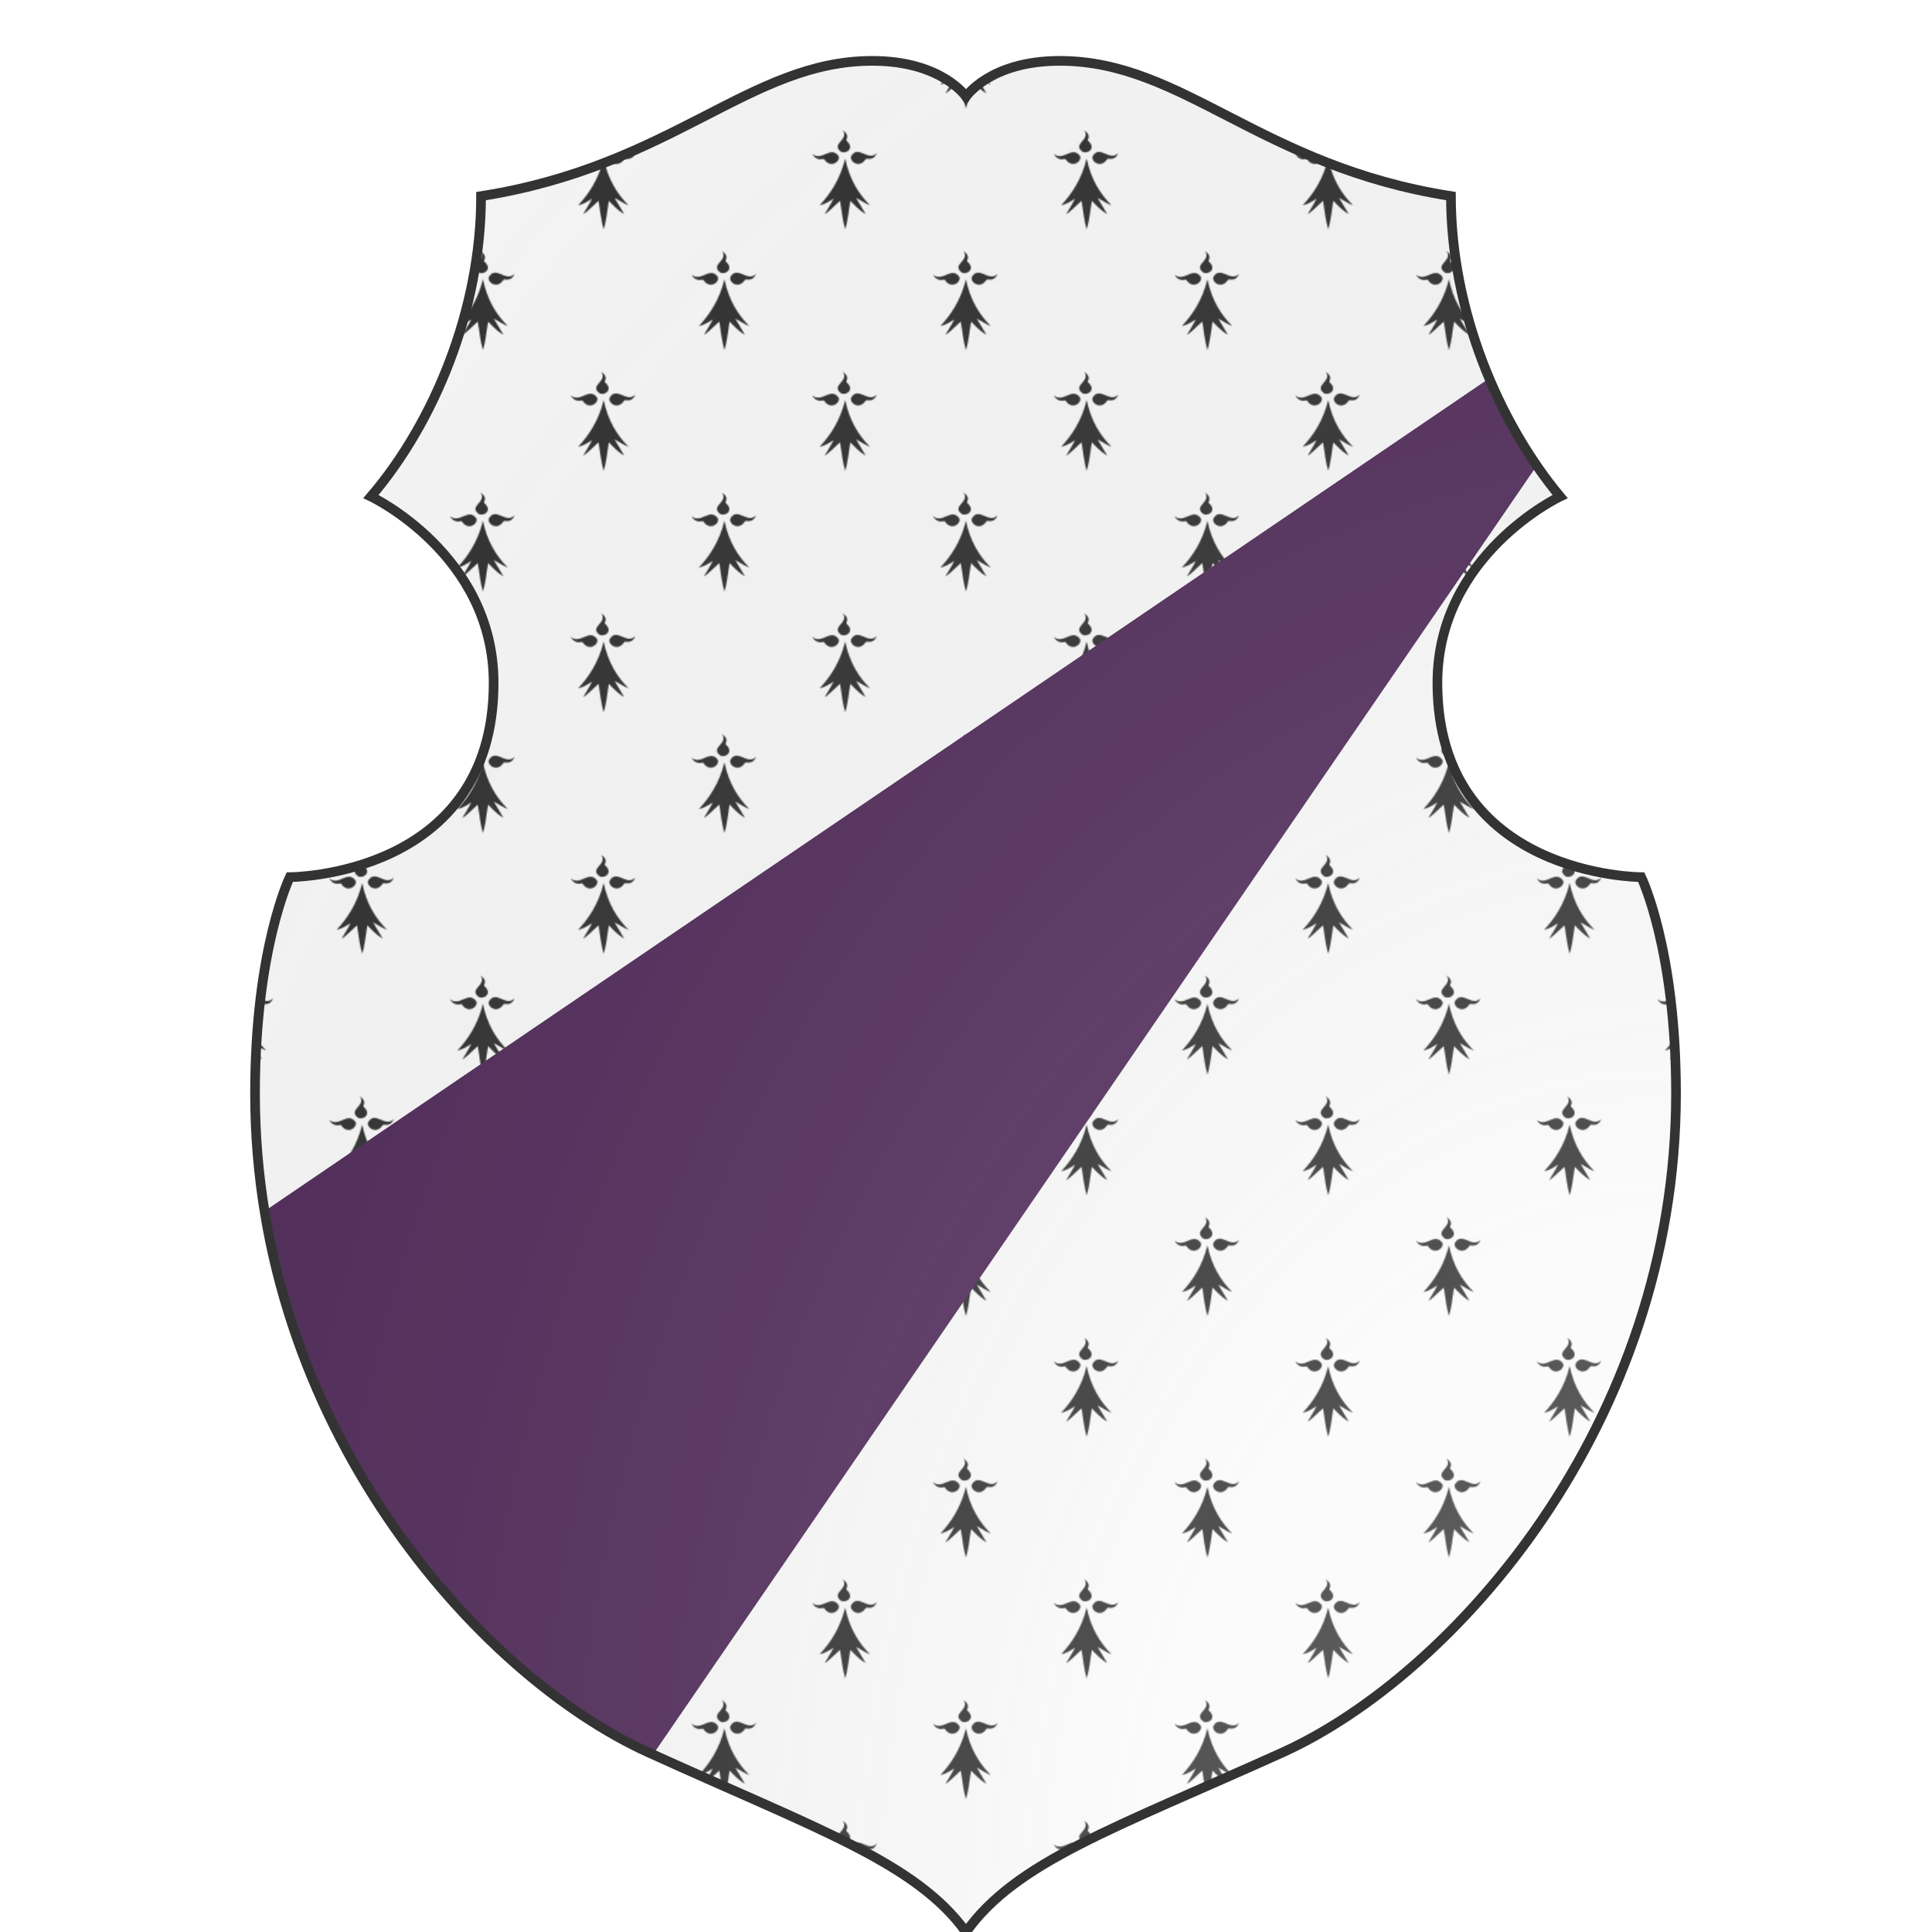 <svg xmlns="http://www.w3.org/2000/svg" id="burgCOA411" width="200" height="200" viewBox="0 0 200 200">
        <defs><clipPath id="polish_burgCOA411"><path d="m 90.3,6.3 c -12.7,0 -20.7,10.9 -40.5,14 0,11.8 -4.9,23.5 -11.4,31.1 0,0 12.7,6 12.7,19.3 C 51.1,90.8 30,90.8 30,90.8 c 0,0 -3.6,7.4 -3.6,22.4 0,34.3 23.1,60.2 40.7,68.2 17.6,8 27.7,11.4 32.9,18.6 5.2,-7.3 15.3,-10.7 32.8,-18.6 17.6,-8 40.7,-33.9 40.7,-68.2 0,-15 -3.6,-22.4 -3.6,-22.4 0,0 -21.1,0 -21.1,-20.1 0,-13.3 12.7,-19.3 12.7,-19.3 C 155.1,43.7 150.2,32.1 150.2,20.3 130.4,17.2 122.5,6.3 109.7,6.3 102.5,6.3 100,10 100,10 c 0,0 -2.5,-3.7 -9.7,-3.7 z"></path></clipPath><pattern id="ermine-argent-sable" width="0.125" height="0.125" viewBox="0 0 200 200" fill="#333333"><rect width="200" height="200" fill="#fafafa"></rect><g stroke="none" fill="#333333"><g transform="translate(-100 -50)"><path d="m100 81.1c-4.25 17.6-12.7 29.8-21.2 38.9 3.65-0.607 7.9-3.04 11.5-5.47-2.42 4.86-4.86 8.51-7.3 12.7 1.82-0.607 6.07-4.86 12.7-10.9 1.21 8.51 2.42 17.6 4.25 23.6 1.82-5.47 3.04-15.2 4.25-23.6 3.65 3.65 7.3 7.9 12.7 10.9l-7.9-13.3c3.65 1.82 7.9 4.86 11.5 6.07-9.11-9.11-17-21.2-20.6-38.9z"></path><path d="m82.4 81.7c-0.607-0.607-6.07 2.42-9.72-4.25 7.9 6.68 15.2-7.3 21.8 1.82 1.82 4.25-6.68 10.9-12.1 2.42z"></path><path d="m117 81.7c0.607-1.21 6.07 2.42 9.11-4.86-7.3 7.3-15.2-7.3-21.2 2.42-1.82 4.25 6.68 10.9 12.1 2.42z"></path><path d="m101 66.5c-1.02-0.607 3.58-4.25-3.07-8.51 5.63 7.9-10.2 10.9-1.54 17.6 3.58 2.42 12.2-2.42 4.6-9.11z"></path></g><g transform="translate(100 -50)"><path d="m100 81.1c-4.25 17.6-12.7 29.8-21.2 38.9 3.65-0.607 7.9-3.04 11.5-5.47-2.42 4.86-4.86 8.51-7.3 12.7 1.82-0.607 6.07-4.86 12.7-10.9 1.21 8.51 2.42 17.6 4.25 23.6 1.82-5.47 3.04-15.2 4.25-23.6 3.65 3.65 7.3 7.9 12.7 10.9l-7.9-13.3c3.65 1.82 7.9 4.86 11.5 6.07-9.11-9.11-17-21.2-20.6-38.9z"></path><path d="m82.4 81.7c-0.607-0.607-6.07 2.42-9.72-4.25 7.9 6.68 15.2-7.3 21.8 1.82 1.82 4.25-6.68 10.9-12.1 2.42z"></path><path d="m117 81.7c0.607-1.21 6.07 2.42 9.11-4.86-7.3 7.3-15.2-7.3-21.2 2.42-1.82 4.25 6.68 10.9 12.1 2.42z"></path><path d="m101 66.5c-1.02-0.607 3.58-4.25-3.07-8.51 5.63 7.9-10.2 10.9-1.54 17.6 3.58 2.42 12.2-2.42 4.6-9.11z"></path></g><g transform="translate(0 50)"><path d="m100 81.1c-4.25 17.6-12.7 29.8-21.2 38.9 3.65-0.607 7.9-3.04 11.5-5.47-2.42 4.86-4.86 8.51-7.3 12.7 1.82-0.607 6.07-4.86 12.7-10.9 1.21 8.51 2.42 17.6 4.25 23.6 1.82-5.47 3.04-15.2 4.25-23.6 3.65 3.65 7.3 7.9 12.7 10.9l-7.9-13.3c3.65 1.82 7.9 4.86 11.5 6.07-9.11-9.11-17-21.2-20.6-38.9z"></path><path d="m82.4 81.7c-0.607-0.607-6.07 2.42-9.72-4.25 7.9 6.68 15.2-7.3 21.8 1.82 1.82 4.25-6.68 10.9-12.1 2.42z"></path><path d="m117 81.7c0.607-1.21 6.07 2.42 9.11-4.86-7.3 7.3-15.2-7.3-21.2 2.42-1.82 4.25 6.68 10.9 12.1 2.42z"></path><path d="m101 66.5c-1.02-0.607 3.58-4.25-3.07-8.51 5.63 7.9-10.2 10.9-1.54 17.6 3.58 2.42 12.2-2.42 4.6-9.11z"></path></g></g></pattern><radialGradient id="backlight_burgCOA411" cx="100%" cy="100%" r="150%"><stop stop-color="#fff" stop-opacity=".3" offset="0"></stop><stop stop-color="#fff" stop-opacity=".15" offset=".25"></stop><stop stop-color="#000" stop-opacity="0" offset="1"></stop></radialGradient></defs>
        <g clip-path="url(#polish_burgCOA411)"><rect x="0" y="0" width="200" height="200" fill="url(#ermine-argent-sable)"></rect><g fill="#522d5b" stroke="none"><polygon points="0,200 0,144 175,25 55,200"></polygon></g></g>
        <path d="m 90.3,6.3 c -12.7,0 -20.7,10.9 -40.5,14 0,11.8 -4.9,23.5 -11.4,31.1 0,0 12.7,6 12.7,19.3 C 51.1,90.8 30,90.8 30,90.8 c 0,0 -3.6,7.4 -3.6,22.4 0,34.3 23.1,60.2 40.7,68.2 17.6,8 27.7,11.4 32.9,18.6 5.2,-7.3 15.3,-10.7 32.8,-18.6 17.6,-8 40.7,-33.9 40.7,-68.2 0,-15 -3.6,-22.4 -3.6,-22.4 0,0 -21.1,0 -21.1,-20.1 0,-13.3 12.7,-19.3 12.7,-19.3 C 155.1,43.7 150.2,32.1 150.2,20.3 130.4,17.2 122.5,6.3 109.7,6.3 102.5,6.3 100,10 100,10 c 0,0 -2.5,-3.7 -9.7,-3.7 z" fill="url(#backlight_burgCOA411)" stroke="#333"></path></svg>